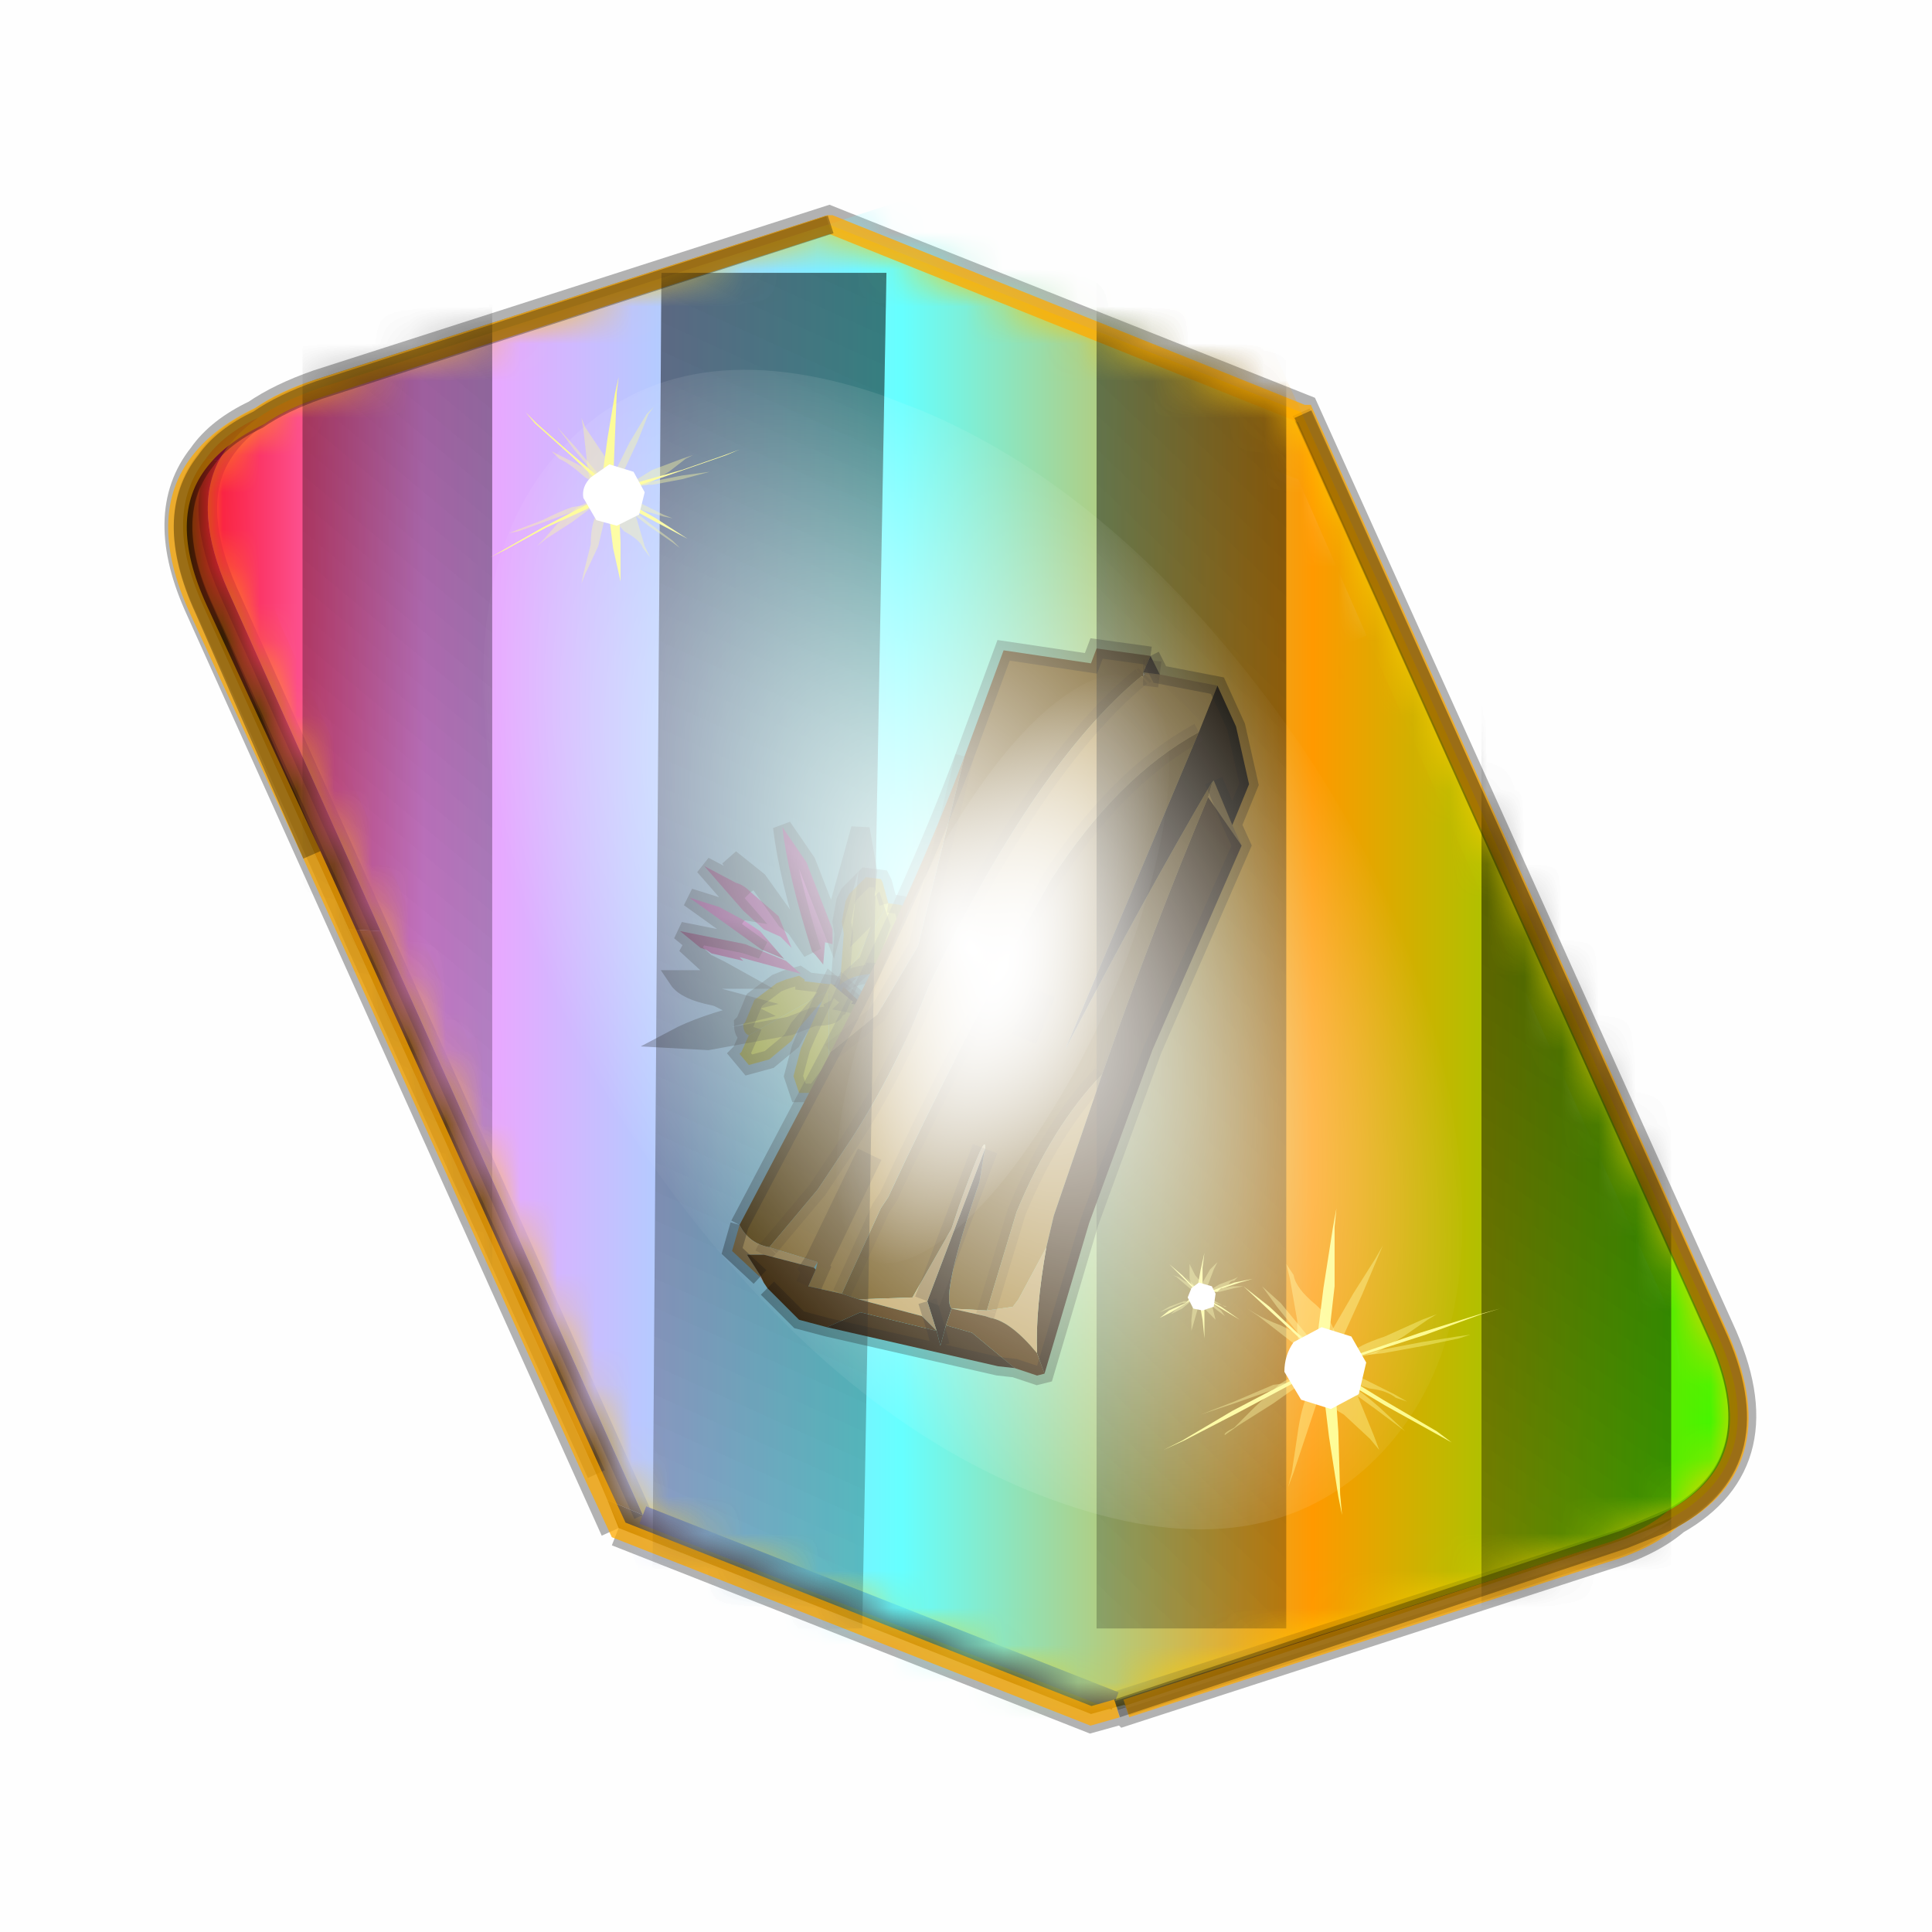 <?xml version='1.0' encoding='UTF-8'?>
<svg xmlns:xlink="http://www.w3.org/1999/xlink" xmlns="http://www.w3.org/2000/svg" version="1.1" width="60px" height="60px" viewBox="0.0 0.0 60.0 60.0"><defs><g id="c1"><path fill="#000000" fill-opacity="0.004" d="M0.0 0.0 L60.0 0.0 60.0 60.0 0.0 60.0 0.0 0.0"/></g><g id="c2"><path fill="#7fdbfe" stroke="none" d="M10.75 4.9 Q10.75 4.6 10.9 4.35 11.25 3.45 11.95 2.75 13.3 1.5 14.35 2.1 15.4 2.7 14.95 4.45 14.7 5.4 14.1 6.15 L13.75 6.5 Q13.1 7.15 12.35 7.35 L11.4 7.2 Q10.95 6.9 10.75 6.4 10.5 5.75 10.75 4.9 M7.5 5.9 Q7.0 5.85 6.6 5.5 6.05 5.0 5.8 4.15 L5.7 3.6 Q5.55 2.65 5.8 1.7 6.25 0.0 7.5 0.0 L7.6 0.0 Q8.85 0.0 9.3 1.7 9.55 2.65 9.4 3.6 L9.3 4.15 8.5 5.5 7.6 5.9 7.5 5.9 M4.35 4.9 Q4.6 5.75 4.35 6.4 L3.7 7.2 2.75 7.35 Q2.0 7.15 1.35 6.5 L1.0 6.15 Q0.4 5.4 0.15 4.45 -0.3 2.7 0.75 2.1 1.8 1.5 3.15 2.75 3.85 3.45 4.2 4.35 L4.35 4.9 M5.5 13.7 Q4.45 13.9 3.65 12.95 2.75 12.0 3.2 10.25 3.7 8.5 5.25 7.6 6.4 6.9 7.55 7.0 8.75 6.9 9.9 7.6 11.45 8.5 11.95 10.25 12.35 12.0 11.5 12.95 10.7 13.9 9.65 13.7 8.55 13.5 7.55 12.6 6.55 13.5 5.5 13.7"/></g><g id="c3"><g><use transform="matrix(1.0,0.0,0.0,1.0,0.0,0.0)" xlink:href="#c2"/></g></g><g id="c4"><path fill="none" stroke="#000000" stroke-width="1.0" stroke-opacity="0.298" d="M11.85 37.0 L0.7 12.25 Q-0.45 9.75 0.75 8.25 1.2 7.6 2.15 7.15 2.8 6.7 3.8 6.35 L17.5 1.95 30.2 7.0 41.35 31.7 Q42.95 35.15 40.2 36.7 39.5 37.3 38.3 37.65 L25.5 41.8 25.45 41.75 24.55 42.0 11.85 37.0"/><path fill="#ffcc00" stroke="none" d="M35.55 22.3 L31.5 13.2 29.75 9.2 16.95 4.25 5.5 7.85 Q1.65 9.1 3.35 12.8 L8.25 23.65 13.1 34.35 25.8 39.4 37.2 35.7 Q41.1 34.5 39.35 30.75 L35.55 22.3 M5.45 20.95 L1.35 11.8 Q0.4 9.65 1.1 8.3 1.45 7.65 2.15 7.15 2.8 6.7 3.8 6.35 L17.5 1.95 30.2 7.0 41.35 31.7 Q42.95 35.15 40.2 36.7 L38.9 37.25 25.2 41.65 12.5 36.65 5.45 20.95"/><path fill="#996600" stroke="none" d="M31.5 13.2 L35.55 22.3 39.35 30.75 Q41.1 34.5 37.2 35.7 L25.8 39.4 13.1 34.35 8.25 23.65 3.35 12.8 Q1.65 9.1 5.5 7.85 L16.95 4.25 29.75 9.2 31.5 13.2 M18.5 7.45 L9.1 10.55 9.55 11.6 Q9.8 12.8 9.15 13.6 8.4 14.45 7.1 14.4 L6.8 14.4 6.95 14.6 15.2 32.75 23.85 36.2 34.0 32.9 33.7 32.1 Q33.45 30.9 34.1 30.1 34.75 29.3 35.95 29.35 L35.8 29.0 27.75 10.95 18.5 7.45"/><path fill="#fcf2cf" stroke="none" d="M27.75 10.95 L35.8 29.0 35.95 29.35 Q34.75 29.3 34.1 30.1 33.45 30.9 33.7 32.1 L34.0 32.9 23.85 36.2 15.2 32.75 6.95 14.6 6.8 14.4 7.1 14.4 Q8.4 14.45 9.15 13.6 9.8 12.8 9.55 11.6 L9.1 10.55 18.5 7.45 27.75 10.95"/><path fill="#630a4c" stroke="none" d="M1.1 8.3 L0.75 8.25 Q1.2 7.6 2.15 7.15 1.45 7.65 1.1 8.3"/><path fill="#5b3c00" stroke="none" d="M1.1 8.3 Q0.4 9.65 1.35 11.8 L5.45 20.95 4.6 20.9 0.7 12.25 Q-0.45 9.75 0.75 8.25 L1.1 8.3 M12.5 36.65 L25.2 41.65 38.9 37.25 40.2 36.7 Q39.5 37.3 38.3 37.65 L25.5 41.8 25.45 41.75 24.55 42.0 11.85 37.0 11.55 36.25 12.5 36.65"/><path fill="#724b00" stroke="none" d="M4.6 20.9 L5.45 20.95 12.5 36.65 11.55 36.25 11.25 35.55 4.6 20.9"/><path fill="none" stroke="#ffaa00" stroke-width="1.0" stroke-opacity="0.749" d="M31.5 13.2 L35.55 22.3 M13.1 34.35 L8.25 23.65"/><path fill="none" stroke="#fcf2cf" stroke-width="1.0" stroke-opacity="0.749" d="M35.55 22.3 L39.35 30.75 Q41.1 34.5 37.2 35.7 L25.8 39.4 13.1 34.35 M8.25 23.65 L3.35 12.8 Q1.65 9.1 5.5 7.85 L16.95 4.25 29.75 9.2 31.5 13.2"/><path fill="none" stroke="#f0b92b" stroke-width="0.5" d="M27.75 10.95 L35.8 29.0 35.95 29.35 Q34.75 29.3 34.1 30.1 33.45 30.9 33.7 32.1 L34.0 32.9 23.85 36.2 15.2 32.75 6.95 14.6 6.8 14.4 7.1 14.4 Q8.4 14.45 9.15 13.6 9.8 12.8 9.55 11.6 L9.1 10.55 18.5 7.45"/><path fill="none" stroke="#000000" stroke-width="0.5" stroke-opacity="0.302" d="M5.45 20.95 L1.35 11.8 Q0.4 9.65 1.1 8.3 M0.75 8.25 Q-0.45 9.75 0.7 12.25 L4.6 20.9 M5.45 20.95 L12.5 36.65 M25.2 41.65 L38.9 37.25 40.2 36.7 Q42.95 35.15 41.35 31.7 L30.2 7.0 M17.5 1.95 L3.8 6.35 Q2.8 6.7 2.15 7.15 1.45 7.65 1.1 8.3 M0.75 8.25 Q1.2 7.6 2.15 7.15 M11.25 35.55 L4.6 20.9 M25.5 41.8 L38.3 37.65 Q39.5 37.3 40.2 36.7"/><path fill="none" stroke="#ffcc00" stroke-width="0.5" stroke-opacity="0.749" d="M18.5 7.45 L27.75 10.95"/><path fill="none" stroke="#432f2f" stroke-width="0.5" d="M12.5 36.65 L25.2 41.65"/></g><radialGradient gradientUnits="userSpaceOnUse" r="819.2" cx="0" cy="0" spreadMethod="pad" gradientTransform="matrix(0.091,0.0,0.0,0.091,0.6,3.4)" id="gradient1"><stop offset="0.0" stop-color="#ffffff"/><stop offset="1.0" stop-color="#ffffff" stop-opacity="0.0"/></radialGradient><g id="c5"><path stroke="none" fill="url(#gradient1)" d="M36.65 -54.65 Q60.05 -42.0 69.75 -17.95 80.55 8.9 68.0 34.1 55.45 59.35 26.8 68.2 -1.8 77.05 -29.7 64.3 -57.6 51.6 -68.45 24.75 -79.3 -2.05 -66.75 -27.25 L-66.7 -27.3 Q-54.1 -52.5 -25.5 -61.4 3.1 -70.2 31.0 -57.5 L36.65 -54.65"/></g><g id="c6"><g><use transform="matrix(1.0,0.0,0.0,1.0,0.0,0.0)" xlink:href="#c5"/></g></g><radialGradient gradientUnits="userSpaceOnUse" r="819.2" cx="0" cy="0" spreadMethod="pad" gradientTransform="matrix(0.209,0.0,0.0,0.177,67.15,107.2)" id="gradient2"><stop offset="0.357" stop-color="#ffffff"/><stop offset="0.671" stop-opacity="0.0"/></radialGradient><g id="c7"><path fill="none" stroke-linejoin="round" stroke-linecap="round" stroke="url(#gradient2)" stroke-width="0.5" d="M136.55 165.8 L68.6 106.0 68.4 106.0 118.25 201.5 M68.3 105.8 L68.35 105.8 68.3 105.8 68.3 105.85 68.4 106.0 68.3 106.0 86.55 211.5 M68.3 105.8 L68.3 105.85 68.3 106.0 68.15 105.95 18.25 151.55 M68.3 105.85 L68.25 105.85 68.3 106.0 50.0 193.2 M68.25 105.85 L68.15 105.95 0.05 97.7 M68.3 105.85 L68.25 105.8 68.25 105.85 M68.25 105.8 L68.2 105.7 0.0 45.7 M68.3 105.8 L68.25 105.75 68.25 105.8 M68.25 105.75 L68.2 105.7 18.25 10.05 M68.6 106.0 L68.35 105.8 118.25 60.15 M86.6 18.35 L68.3 105.8 M136.6 114.25 L68.6 106.0 M68.25 105.75 L49.95 0.05"/></g><g id="c8"><g><use transform="matrix(1.0,0.0,0.0,1.0,0.0,0.0)" xlink:href="#c7"/></g></g><g id="c9"><g><use transform="matrix(0.239,-0.087,0.1,0.234,34.25,31.15)" xlink:href="#c3"/></g><g><use transform="matrix(0.239,-0.087,0.1,0.234,4.25,10.3)" xlink:href="#c3"/></g><g><use transform="matrix(1.0,0.0,0.0,1.0,0.0,0.0)" xlink:href="#c4"/></g><g><use transform="matrix(0.239,-0.087,0.1,0.234,34.25,31.15)" xlink:href="#c3"/></g><g><use transform="matrix(0.239,-0.087,0.1,0.234,4.25,10.3)" xlink:href="#c3"/></g><g><use transform="matrix(0.141,-0.038,0.111,0.226,20.25,20.65)" filter="url(#filter9)" xlink:href="#c6"/></g><g><use transform="matrix(-0.155,0.051,0.084,0.147,22.6,3.15)" filter="url(#filter10)" xlink:href="#c8"/></g></g><filter id="filter9"><feColorMatrix in="SourceGraphic" type="matrix" values="0.0 0.0 0.0 0.0 0.797 0.0 0.0 0.0 0.0 0.598 0.0 0.0 0.0 0.0 0.199 0.0 0.0 0.0 1.0 0.0" result="cxform"/><feComposite operator="in" in2="SourceGraphic" result="color-xform"/></filter><filter id="filter10"><feColorMatrix in="SourceGraphic" type="matrix" values="0.0 0.0 0.0 0.0 0.996 0.0 0.0 0.0 0.0 0.996 0.0 0.0 0.0 0.0 0.996 0.0 0.0 0.0 1.0 0.0" result="cxform"/><feComposite operator="in" in2="SourceGraphic" result="color-xform"/></filter><g id="c10"><path fill="#ffffff" stroke="none" d="M46.35 90.05 L45.05 90.6 31.05 95.1 18.7 90.15 7.5 65.15 Q6.55 63.0 7.25 61.65 7.6 61.0 8.3 60.5 8.95 60.05 9.95 59.7 L23.65 55.3 36.35 60.35 47.5 85.05 Q49.1 88.5 46.35 90.05"/></g><linearGradient gradientUnits="userSpaceOnUse" x1="-819.2" x2="819.2" spreadMethod="pad" gradientTransform="matrix(0.026,0.0,0.0,0.027,20.9,21.95)" id="gradient3"><stop offset="0.0" stop-color="#f90013"/><stop offset="0.161" stop-color="#ff99ff"/><stop offset="0.463" stop-color="#66ffff"/><stop offset="0.722" stop-color="#ff9900"/><stop offset="1.0" stop-color="#33ff00"/></linearGradient><g id="c11"><path stroke="none" fill="url(#gradient3)" d="M0.6 8.2 Q1.05 7.55 2.0 7.1 2.65 6.65 3.65 6.3 L22.15 0.35 Q26.4 -1.05 28.3 3.05 L41.2 31.65 Q42.8 35.1 40.05 36.65 39.35 37.25 38.15 37.6 L19.65 43.6 Q17.0 44.4 15.35 43.25 14.2 42.5 13.5 40.85 L0.55 12.2 Q-0.6 9.7 0.6 8.2"/></g><g id="c12"><g><use transform="matrix(1.0,0.0,0.0,1.0,0.0,0.0)" xlink:href="#c11"/></g></g><linearGradient gradientUnits="userSpaceOnUse" x1="-819.2" x2="819.2" spreadMethod="pad" gradientTransform="matrix(0.001,-4.57763671875e-05,0,-0.001,25.4,76.7)" id="gradient4"><stop offset="0.0" stop-color="#545413"/><stop offset="1.0" stop-color="#929123"/></linearGradient><linearGradient gradientUnits="userSpaceOnUse" x1="-819.2" x2="819.2" spreadMethod="pad" gradientTransform="matrix(-0.001,-0.001,-7.62939453125e-05,0,21.9,74.5)" id="gradient5"><stop offset="0.0" stop-color="#542350"/><stop offset="0.224" stop-color="#7e3478"/><stop offset="0.847" stop-color="#fe70fe"/></linearGradient><linearGradient gradientUnits="userSpaceOnUse" x1="-819.2" x2="819.2" spreadMethod="pad" gradientTransform="matrix(-0.001,-0.001,0,-0,22.25,75.6)" id="gradient6"><stop offset="0.0" stop-color="#542350"/><stop offset="0.224" stop-color="#7e3478"/><stop offset="0.847" stop-color="#fe70fe"/></linearGradient><linearGradient gradientUnits="userSpaceOnUse" x1="-819.2" x2="819.2" spreadMethod="pad" gradientTransform="matrix(-0.001,-0.001,0,-0,21.9,75.45)" id="gradient7"><stop offset="0.0" stop-color="#542350"/><stop offset="0.224" stop-color="#7e3478"/><stop offset="0.847" stop-color="#fe70fe"/></linearGradient><linearGradient gradientUnits="userSpaceOnUse" x1="-819.2" x2="819.2" spreadMethod="pad" gradientTransform="matrix(-0.002,-0,4.57763671875e-05,-0,22.15,75.95)" id="gradient8"><stop offset="0.0" stop-color="#542350"/><stop offset="0.224" stop-color="#7e3478"/><stop offset="0.847" stop-color="#fe70fe"/></linearGradient><linearGradient gradientUnits="userSpaceOnUse" x1="-819.2" x2="819.2" spreadMethod="pad" gradientTransform="matrix(-0.001,-0.001,-0,0,22.4,74.65)" id="gradient9"><stop offset="0.0" stop-color="#542350"/><stop offset="0.224" stop-color="#7e3478"/><stop offset="0.847" stop-color="#fe70fe"/></linearGradient><linearGradient gradientUnits="userSpaceOnUse" x1="-819.2" x2="819.2" spreadMethod="pad" gradientTransform="matrix(-0.001,-0.001,-0,0,23.05,75.2)" id="gradient10"><stop offset="0.0" stop-color="#542350"/><stop offset="0.224" stop-color="#7e3478"/><stop offset="0.847" stop-color="#fe70fe"/></linearGradient><linearGradient gradientUnits="userSpaceOnUse" x1="-819.2" x2="819.2" spreadMethod="pad" gradientTransform="matrix(-0.001,-0,9.1552734375e-05,-0,22.15,75.05)" id="gradient11"><stop offset="0.0" stop-color="#542350"/><stop offset="0.224" stop-color="#7e3478"/><stop offset="0.847" stop-color="#fe70fe"/></linearGradient><linearGradient gradientUnits="userSpaceOnUse" x1="-819.2" x2="819.2" spreadMethod="pad" gradientTransform="matrix(-0.001,-0,9.1552734375e-05,-0,22.85,75.55)" id="gradient12"><stop offset="0.0" stop-color="#542350"/><stop offset="0.224" stop-color="#7e3478"/><stop offset="0.847" stop-color="#fe70fe"/></linearGradient><linearGradient gradientUnits="userSpaceOnUse" x1="-819.2" x2="819.2" spreadMethod="pad" gradientTransform="matrix(0.001,-0.001,0.002,0.002,23.3,73.8)" id="gradient13"><stop offset="0.0" stop-color="#542350"/><stop offset="0.224" stop-color="#7e3478"/><stop offset="0.847" stop-color="#fe70fe"/></linearGradient><linearGradient gradientUnits="userSpaceOnUse" x1="-819.2" x2="819.2" spreadMethod="pad" gradientTransform="matrix(-0.001,-0.001,-0,0,23.25,75.0)" id="gradient14"><stop offset="0.0" stop-color="#542350"/><stop offset="0.224" stop-color="#7e3478"/><stop offset="0.847" stop-color="#fe70fe"/></linearGradient><linearGradient gradientUnits="userSpaceOnUse" x1="-819.2" x2="819.2" spreadMethod="pad" gradientTransform="matrix(-0.001,-0,0,-0,23.15,76.0)" id="gradient15"><stop offset="0.0" stop-color="#542350"/><stop offset="0.224" stop-color="#7e3478"/><stop offset="0.847" stop-color="#fe70fe"/></linearGradient><linearGradient gradientUnits="userSpaceOnUse" x1="-819.2" x2="819.2" spreadMethod="pad" gradientTransform="matrix(-0,-0.001,-0,0,23.9,75.4)" id="gradient16"><stop offset="0.0" stop-color="#542350"/><stop offset="0.224" stop-color="#7e3478"/><stop offset="0.847" stop-color="#fe70fe"/></linearGradient><linearGradient gradientUnits="userSpaceOnUse" x1="-819.2" x2="819.2" spreadMethod="pad" gradientTransform="matrix(-0.001,-6.103515625e-05,0,-0,22.75,76.3)" id="gradient17"><stop offset="0.0" stop-color="#542350"/><stop offset="0.224" stop-color="#7e3478"/><stop offset="0.847" stop-color="#fe70fe"/></linearGradient><linearGradient gradientUnits="userSpaceOnUse" x1="-819.2" x2="819.2" spreadMethod="pad" gradientTransform="matrix(-0.001,0,-7.62939453125e-05,-0,21.8,76.65)" id="gradient18"><stop offset="0.0" stop-color="#542350"/><stop offset="0.224" stop-color="#7e3478"/><stop offset="0.847" stop-color="#fe70fe"/></linearGradient><linearGradient gradientUnits="userSpaceOnUse" x1="-819.2" x2="819.2" spreadMethod="pad" gradientTransform="matrix(-0.001,-0.001,-0,0,22.45,74.05)" id="gradient19"><stop offset="0.0" stop-color="#542350"/><stop offset="0.224" stop-color="#7e3478"/><stop offset="0.847" stop-color="#fe70fe"/></linearGradient><linearGradient gradientUnits="userSpaceOnUse" x1="-819.2" x2="819.2" spreadMethod="pad" gradientTransform="matrix(0,-0.001,-0,-3.0517578125e-05,24.65,74.65)" id="gradient20"><stop offset="0.0" stop-color="#542350"/><stop offset="0.224" stop-color="#7e3478"/><stop offset="0.847" stop-color="#fe70fe"/></linearGradient><linearGradient gradientUnits="userSpaceOnUse" x1="-819.2" x2="819.2" spreadMethod="pad" gradientTransform="matrix(0,-0.002,-0,-6.103515625e-05,24.25,74.2)" id="gradient21"><stop offset="0.0" stop-color="#542350"/><stop offset="0.224" stop-color="#7e3478"/><stop offset="0.847" stop-color="#fe70fe"/></linearGradient><linearGradient gradientUnits="userSpaceOnUse" x1="-819.2" x2="819.2" spreadMethod="pad" gradientTransform="matrix(0.005,-0.001,0,0.002,47.45,63.3)" id="gradient22"><stop offset="0.0" stop-color="#6e5213"/><stop offset="1.0" stop-color="#836216"/></linearGradient><linearGradient gradientUnits="userSpaceOnUse" x1="-819.2" x2="819.2" spreadMethod="pad" gradientTransform="matrix(0.002,0,-0,0.001,45.2,62.55)" id="gradient23"><stop offset="0.0" stop-color="#a78537"/><stop offset="1.0" stop-color="#95701a"/></linearGradient><linearGradient gradientUnits="userSpaceOnUse" x1="-819.2" x2="819.2" spreadMethod="pad" gradientTransform="matrix(0.002,-0,0,0.001,52.7,62.7)" id="gradient24"><stop offset="0.0" stop-color="#c0a361"/><stop offset="1.0" stop-color="#b99f4a"/></linearGradient><linearGradient gradientUnits="userSpaceOnUse" x1="-819.2" x2="819.2" spreadMethod="pad" gradientTransform="matrix(0.003,-0,0,0.003,53.35,66.05)" id="gradient25"><stop offset="0.0" stop-color="#4a2d02"/><stop offset="1.0" stop-color="#523402"/></linearGradient><g id="c13"><path fill="#b7c727" stroke="none" d="M23.95 75.8 L24.0 75.75 23.15 75.65 23.15 75.6 23.0 75.5 22.65 75.6 22.4 75.7 21.8 76.15 21.55 76.75 21.5 76.8 Q21.5 77.05 21.65 77.1 L23.95 75.8"/><path fill="#bfcf27" stroke="none" d="M21.65 77.1 L21.45 77.55 21.4 77.6 21.65 77.9 22.2 77.75 22.8 77.25 23.0 76.9 23.95 75.8 21.65 77.1"/><path fill="none" stroke="#000000" stroke-width="0.5" stroke-opacity="0.302" d="M23.95 75.8 L24.0 75.75 23.15 75.65 23.15 75.6 23.0 75.5 22.65 75.6 22.4 75.7 21.8 76.15 21.55 76.75 21.5 76.8 Q21.5 77.05 21.65 77.1 L21.45 77.55 21.4 77.6 21.65 77.9 22.2 77.75 22.8 77.25 23.0 76.9 23.95 75.8"/><path fill="#b7c727" stroke="none" d="M25.4 73.55 L25.25 73.0 25.2 72.9 24.8 72.85 24.35 73.3 24.25 73.5 24.15 74.05 24.2 74.35 24.2 74.4 24.1 75.75 24.15 75.7 25.4 73.55"/><path fill="#bfcf27" stroke="none" d="M25.4 73.55 L24.15 75.7 Q24.5 75.45 25.05 75.45 L25.05 75.4 25.3 75.4 25.75 74.95 25.95 74.25 25.8 73.65 25.75 73.6 25.4 73.55"/><path fill="none" stroke="#000000" stroke-width="0.5" stroke-opacity="0.302" d="M24.15 75.7 L24.1 75.75 24.2 74.4 24.2 74.35 24.15 74.05 24.25 73.5 24.35 73.3 24.8 72.85 25.2 72.9 25.25 73.0 25.4 73.55 M24.15 75.7 Q24.5 75.45 25.05 75.45 L25.05 75.4 25.3 75.4 25.75 74.95 25.95 74.25 25.8 73.65 25.75 73.6 25.4 73.55"/><path stroke="none" fill="url(#gradient4)" d="M28.0 77.15 L27.95 76.75 26.25 76.9 25.35 76.65 24.95 76.5 24.2 75.8 24.0 76.2 24.8 76.8 25.2 77.0 25.45 77.15 25.6 77.2 25.65 77.2 28.0 77.15 M25.45 77.15 L25.65 77.2 25.45 77.15"/><path fill="#73721b" stroke="none" d="M25.6 77.2 L27.65 77.7 27.95 77.25 28.0 77.15 25.65 77.2 25.6 77.2"/><path fill="none" stroke="#000000" stroke-width="0.5" stroke-opacity="0.302" d="M28.0 77.15 L27.95 76.75 26.25 76.9 25.35 76.65 24.95 76.5 24.2 75.8 24.0 76.2 24.8 76.8 25.2 77.0 25.45 77.15 25.6 77.2 27.65 77.7 27.95 77.25 28.0 77.15 M25.65 77.2 L25.45 77.15"/><path fill="#b7c727" stroke="none" d="M23.8 78.2 L24.2 78.15 24.25 78.1 24.6 77.6 24.8 76.8 24.75 76.6 24.65 76.3 24.4 76.25 24.45 76.2 23.85 75.7 23.8 75.8 23.8 78.15 23.8 78.2"/><path fill="#bfcf27" stroke="none" d="M23.8 78.2 L23.8 78.15 23.8 75.8 23.2 77.1 23.05 77.45 22.85 78.2 23.0 78.65 23.4 78.65 23.45 78.65 23.75 78.25 23.8 78.2"/><path fill="none" stroke="#000000" stroke-width="0.5" stroke-opacity="0.302" d="M23.8 75.8 L23.85 75.7 24.45 76.2 24.4 76.25 24.65 76.3 24.75 76.6 24.8 76.8 24.6 77.6 24.25 78.1 24.2 78.15 23.8 78.2 23.8 78.15 M23.8 75.8 L23.2 77.1 23.05 77.45 22.85 78.2 23.0 78.65 23.4 78.65 23.45 78.65 23.75 78.25 23.8 78.2"/><path fill="#bd51ba" stroke="none" d="M21.7 73.25 Q21.5 73.05 21.3 73.0 L20.45 72.55 21.5 73.75 22.05 74.25 22.5 74.45 22.8 74.75 22.45 73.9 21.7 73.25"/><path stroke="none" fill="url(#gradient5)" d="M21.5 74.0 L20.85 73.65 20.05 73.4 22.0 74.8 22.6 75.05 21.95 74.3 21.5 74.0"/><path stroke="none" fill="url(#gradient6)" d="M20.55 75.2 L20.6 75.2 20.9 75.35 21.35 75.6 22.7 76.15 23.8 76.15 23.95 76.4 24.05 76.35 24.05 76.25 23.75 75.9 23.5 75.85 23.4 75.75 21.5 75.1 20.65 74.9 20.05 74.8 20.55 75.2"/><path fill="#a6479f" stroke="none" d="M21.55 74.65 L19.8 74.3 20.35 74.75 20.5 74.8 20.65 74.9 21.5 75.1 21.4 75.0 23.05 75.45 22.65 75.1 21.55 74.65"/><path stroke="none" fill="url(#gradient7)" d="M20.35 74.75 L19.95 74.65 20.55 75.2 20.05 74.8 20.65 74.9 20.5 74.8 20.35 74.75"/><path stroke="none" fill="url(#gradient8)" d="M21.35 75.6 L19.75 75.6 Q19.95 75.9 20.7 76.05 L21.45 76.25 22.7 76.15 21.35 75.6 M23.5 75.85 L23.75 75.9 24.05 76.25 24.1 76.2 24.0 76.1 23.6 75.85 23.5 75.85"/><path stroke="none" fill="url(#gradient9)" d="M21.5 73.75 L21.2 73.7 21.5 74.0 21.95 74.3 21.9 74.2 22.05 74.25 21.5 73.75"/><path stroke="none" fill="url(#gradient10)" d="M22.8 74.75 L22.5 74.45 22.05 74.25 21.9 74.2 21.95 74.3 22.6 75.05 22.65 75.1 23.05 75.45 23.7 75.7 23.65 75.45 22.8 74.75"/><path stroke="none" fill="url(#gradient11)" d="M22.0 74.8 L21.55 74.65 22.65 75.1 22.6 75.05 22.0 74.8"/><path stroke="none" fill="url(#gradient12)" d="M21.5 75.1 L23.4 75.75 23.95 75.9 23.85 75.8 23.7 75.7 23.05 75.45 21.4 75.0 21.5 75.1 M23.95 75.95 L24.0 76.1 23.95 75.95"/><path stroke="none" fill="url(#gradient13)" d="M23.9 74.25 L23.2 72.45 22.55 71.5 Q22.7 72.8 23.35 74.85 L23.45 74.95 23.65 75.2 23.7 74.6 23.9 74.65 23.9 74.25"/><path stroke="none" fill="url(#gradient14)" d="M23.35 74.85 L22.9 74.2 22.65 74.0 22.4 73.75 22.45 73.9 22.8 74.75 23.65 75.45 23.65 75.2 23.45 74.95 23.35 74.85"/><path stroke="none" fill="url(#gradient15)" d="M23.4 75.75 L23.5 75.85 23.6 75.85 24.0 76.1 23.95 75.95 23.95 75.9 23.4 75.75"/><path stroke="none" fill="url(#gradient16)" d="M23.7 75.7 L23.85 75.8 23.95 75.9 23.95 75.95 24.0 76.1 24.1 76.2 24.25 75.6 24.15 75.4 24.1 75.3 24.15 75.15 24.0 74.75 23.9 74.65 23.7 74.6 23.65 75.2 23.65 75.45 23.7 75.7"/><path stroke="none" fill="url(#gradient17)" d="M21.45 76.25 L21.25 76.3 21.65 76.5 21.75 76.5 23.3 76.6 23.4 76.6 Q24.0 76.6 23.95 76.4 L23.8 76.15 22.7 76.15 21.45 76.25"/><path stroke="none" fill="url(#gradient18)" d="M21.65 76.5 Q20.4 76.8 19.65 77.2 L20.55 77.25 22.75 76.85 23.4 76.6 23.3 76.6 21.75 76.5 21.65 76.5"/><path stroke="none" fill="url(#gradient19)" d="M22.65 74.0 L21.9 72.95 21.15 72.35 21.7 73.25 22.45 73.9 22.4 73.75 22.65 74.0"/><path stroke="none" fill="url(#gradient20)" d="M24.4 75.55 L24.85 75.15 25.2 74.15 25.05 73.7 24.7 74.05 24.15 75.15 24.1 75.3 24.15 75.4 24.4 75.55"/><path stroke="none" fill="url(#gradient21)" d="M24.05 76.35 L24.4 75.55 24.15 75.4 24.25 75.6 24.1 76.2 24.05 76.25 24.05 76.35 M24.7 74.05 L24.85 72.7 24.65 71.55 23.9 74.25 23.9 74.65 24.0 74.75 24.15 75.15 24.7 74.05"/><path fill="none" stroke="#000000" stroke-width="0.5" stroke-opacity="0.302" d="M21.7 73.25 Q21.5 73.05 21.3 73.0 L20.45 72.55 21.5 73.75 21.2 73.7 21.5 74.0 20.85 73.65 20.05 73.4 22.0 74.8 21.55 74.65 19.8 74.3 20.35 74.75 19.95 74.65 20.55 75.2 20.6 75.2 20.9 75.35 21.35 75.6 19.75 75.6 Q19.95 75.9 20.7 76.05 L21.45 76.25 21.25 76.3 21.65 76.5 Q20.4 76.8 19.65 77.2 L20.55 77.25 22.75 76.85 23.4 76.6 Q24.0 76.6 23.95 76.4 L24.05 76.35 24.4 75.55 24.85 75.15 25.2 74.15 25.05 73.7 24.7 74.05 24.85 72.7 24.65 71.55 23.9 74.25 23.2 72.45 22.55 71.5 Q22.7 72.8 23.35 74.85 L22.9 74.2 22.65 74.0 21.9 72.95 21.15 72.35 21.7 73.25"/><path stroke="none" fill="url(#gradient22)" d="M27.45 69.6 L28.5 66.75 30.85 67.1 31.0 66.7 32.45 66.9 32.25 67.35 32.25 67.45 32.2 67.45 Q29.4 69.75 26.5 75.75 25.6 78.05 24.4 79.9 L23.5 81.25 22.2 82.8 Q21.65 82.7 21.4 82.2 L23.85 77.55 25.1 76.55 26.2 74.7 27.45 69.6 M34.1 70.35 L34.0 70.7 Q32.55 74.15 31.15 78.15 29.8 79.55 28.85 81.85 L28.05 84.5 27.1 84.45 Q26.8 84.1 27.85 81.05 L28.0 80.15 Q28.05 79.6 27.3 81.7 L27.1 82.3 26.05 84.15 24.6 84.2 24.15 84.05 25.2 81.75 25.4 81.45 Q27.3 77.35 29.75 72.95 31.55 70.15 33.75 68.95 L30.15 77.5 Q32.25 73.45 34.1 70.3 L34.1 70.35 M29.55 75.95 L29.05 77.2 29.55 75.95"/><path fill="#c1b98f" stroke="none" d="M32.25 67.45 L32.25 67.35 32.3 67.4 32.25 67.45"/><path stroke="none" fill="url(#gradient23)" d="M27.45 69.6 L26.2 74.7 25.1 76.55 23.85 77.55 Q26.05 73.35 27.45 69.6 M22.2 82.8 L23.5 81.25 24.4 79.9 Q25.6 78.05 26.5 75.75 29.4 69.75 32.2 67.45 L32.25 67.45 32.3 67.4 32.3 67.35 32.7 67.4 34.25 67.7 33.75 68.95 Q31.55 70.15 29.75 72.95 27.3 77.35 25.4 81.45 L25.2 81.75 24.15 84.05 23.25 83.85 23.45 83.4 23.5 83.2 22.2 82.8 M34.65 71.45 L34.9 72.0 34.0 70.7 34.1 70.35 34.15 70.25 34.65 71.45 M28.05 84.5 L28.85 81.85 Q29.8 79.55 31.15 78.15 L29.85 81.95 29.65 82.8 28.9 84.2 28.75 84.4 28.05 84.5 M24.9 80.3 L23.5 83.2 24.9 80.3"/><path fill="#1e1200" stroke="none" d="M32.25 67.35 L32.45 66.9 32.7 67.4 32.3 67.35 32.25 67.35 M34.25 67.7 L34.75 68.8 35.1 70.35 34.65 71.45 34.15 70.25 34.1 70.3 Q32.25 73.45 30.15 77.5 L33.75 68.95 34.25 67.7 M28.0 80.15 L27.85 81.05 Q26.8 84.1 27.1 84.45 L26.95 84.9 26.8 85.45 26.7 85.05 26.45 84.25 28.0 80.15"/><path fill="#6c6c38" stroke="none" d="M32.3 67.35 L32.3 67.4 32.25 67.35 32.3 67.35 M34.1 70.35 L34.1 70.3 34.15 70.25 34.1 70.35"/><path fill="#331e00" stroke="none" d="M34.9 72.0 L32.5 77.5 30.8 82.15 29.6 86.2 29.4 85.65 Q29.35 84.5 29.65 82.8 L29.85 81.95 31.15 78.15 Q32.55 74.15 34.0 70.7 L34.9 72.0"/><path stroke="none" fill="url(#gradient24)" d="M21.4 82.2 Q21.65 82.7 22.2 82.8 L22.1 82.9 22.05 83.0 22.1 82.9 22.2 82.8 23.5 83.2 23.4 83.35 22.05 83.0 21.6 83.0 21.95 83.55 21.95 83.6 21.2 82.9 21.4 82.2 M24.6 84.2 L26.05 84.15 27.1 82.3 27.3 81.7 Q28.05 79.6 28.0 80.15 L26.45 84.25 26.7 85.05 26.3 84.65 24.6 84.2 M27.1 84.45 L28.05 84.5 28.0 84.65 28.05 84.5 28.75 84.4 28.9 84.2 29.65 82.8 Q29.35 84.5 29.4 85.65 28.7 84.8 28.15 84.7 L28.0 84.65 27.1 84.45"/><path stroke="none" fill="url(#gradient25)" d="M29.6 86.2 L29.4 86.25 28.8 86.05 27.65 85.1 26.95 84.9 27.1 84.45 28.0 84.65 28.15 84.7 Q28.7 84.8 29.4 85.65 L29.6 86.2 M23.75 84.95 L23.0 84.75 22.15 83.9 22.05 83.75 21.95 83.55 21.6 83.0 22.05 83.0 23.4 83.35 23.45 83.4 23.25 83.85 24.15 84.05 24.6 84.2 26.3 84.65 26.7 85.05 24.65 84.55 23.75 84.95"/><path fill="#d6a0a0" stroke="none" d="M22.05 83.75 L21.95 83.6 21.95 83.55 22.05 83.75"/><path fill="#2b1a00" stroke="none" d="M28.8 86.05 L28.35 86.0 23.75 84.95 24.65 84.55 26.7 85.05 26.8 85.45 26.95 84.9 27.65 85.1 28.8 86.05"/><path fill="none" stroke="#000000" stroke-width="0.5" stroke-opacity="0.302" d="M32.45 66.9 L31.0 66.7 30.85 67.1 28.5 66.75 27.45 69.6 Q26.05 73.35 23.85 77.55 L21.4 82.2 M32.45 66.9 L32.7 67.4 34.25 67.7 34.75 68.8 35.1 70.35 34.65 71.45 34.9 72.0 32.5 77.5 30.8 82.15 29.6 86.2 29.4 86.25 28.8 86.05 28.35 86.0 23.75 84.95 23.0 84.75 22.15 83.9 M21.95 83.6 L21.2 82.9 21.4 82.2 M34.15 70.25 L34.65 71.45 M26.7 85.05 L26.8 85.45 M26.7 85.05 L26.45 84.25"/><path fill="none" stroke="#382510" stroke-width="0.7" stroke-opacity="0.302" d="M32.3 67.35 L32.25 67.35 M32.7 67.4 L32.3 67.35 M29.05 77.2 L29.55 75.95 M23.45 83.4 L23.5 83.2 23.4 83.35 23.45 83.4 23.25 83.85 M23.5 83.2 L24.9 80.3 M26.45 84.25 L28.0 80.15"/><path fill="none" stroke="#382510" stroke-width="0.5" stroke-opacity="0.153" d="M27.45 69.6 L26.2 74.7 25.1 76.55 23.85 77.55 M22.2 82.8 L23.5 81.25 24.4 79.9 Q25.6 78.05 26.5 75.75 29.4 69.75 32.2 67.45 M32.3 67.4 L32.3 67.35 M32.3 67.4 L32.25 67.45 M33.75 68.95 Q31.55 70.15 29.75 72.95 27.3 77.35 25.4 81.45 L25.2 81.75 24.15 84.05 M28.05 84.5 L28.85 81.85 Q29.8 79.55 31.15 78.15 M22.05 83.0 L22.1 82.9 22.2 82.8 M28.0 84.65 L28.05 84.5"/></g><g id="c14"><g><use transform="matrix(1.0,0.0,0.0,1.0,0.0,0.0)" xlink:href="#c5"/></g></g><g id="c15"><path fill="#999999" stroke="none" d="M46.5 90.1 Q45.8 90.7 44.6 91.05 L31.8 95.2 31.75 95.15 31.55 95.2 45.2 90.65 46.2 90.25 46.5 90.1"/><path fill="none" stroke="#ffaa00" stroke-width="0.5" stroke-opacity="0.749" d="M31.55 95.2 L30.85 95.4 18.15 90.4 17.5 89.0 10.9 74.45 9.9 72.25 6.85 65.65 Q5.7 63.15 6.9 61.65 7.45 60.95 8.5 60.45 9.15 60.0 10.1 59.7 L23.8 55.3 23.85 55.3 36.55 60.4 36.6 60.4 47.7 85.1 Q49.3 88.6 46.5 90.1 45.8 90.7 44.6 91.05 L31.8 95.2"/><path fill="none" stroke="#000000" stroke-width="0.5" stroke-opacity="0.302" d="M31.55 95.2 L45.2 90.65 46.2 90.25 46.5 90.1 Q49.25 88.55 47.65 85.1 L36.55 60.4 M9.9 72.25 L7.0 65.65 Q5.85 63.15 7.05 61.65 7.5 61.0 8.45 60.55 9.1 60.1 10.1 59.75 L23.85 55.3"/></g><linearGradient gradientUnits="userSpaceOnUse" x1="-819.2" x2="819.2" spreadMethod="pad" gradientTransform="matrix(-0.007,0.031,-0.027,-0.018,34.25,44.6)" id="gradient26"><stop offset="0.0" stop-opacity="0.337"/><stop offset="1.0" stop-opacity="0.0"/></linearGradient><linearGradient gradientUnits="userSpaceOnUse" x1="-819.2" x2="819.2" spreadMethod="pad" gradientTransform="matrix(-0.013,0.036,-0.025,-0.024,24.2,32.05)" id="gradient27"><stop offset="0.0" stop-opacity="0.337"/><stop offset="1.0" stop-opacity="0.0"/></linearGradient><linearGradient gradientUnits="userSpaceOnUse" x1="-819.2" x2="819.2" spreadMethod="pad" gradientTransform="matrix(-0.01,0.031,-0.018,-0.015,4.1,17.85)" id="gradient28"><stop offset="0.0" stop-opacity="0.337"/><stop offset="1.0" stop-opacity="0.0"/></linearGradient><linearGradient gradientUnits="userSpaceOnUse" x1="-819.2" x2="819.2" spreadMethod="pad" gradientTransform="matrix(0.0,0.041,-0.033,-0.015,15.9,32.85)" id="gradient29"><stop offset="0.0" stop-opacity="0.337"/><stop offset="1.0" stop-opacity="0.0"/></linearGradient><g id="c16"><path stroke="none" fill="url(#gradient26)" d="M31.7 5.7 L36.8 5.55 36.8 42.05 31.7 42.05 31.7 5.7"/><path stroke="none" fill="url(#gradient27)" d="M21.35 42.05 L21.35 5.6 26.45 5.6 26.45 42.05 21.35 42.05"/><path stroke="none" fill="url(#gradient28)" d="M0.0 6.65 L5.1 6.45 5.1 42.05 0.0 42.05 0.0 6.65"/><path stroke="none" fill="url(#gradient29)" d="M9.4 42.05 L9.65 5.6 15.7 5.6 15.05 42.05 9.4 42.05"/></g><g id="c17"><g><use transform="matrix(1.0,0.0,0.0,1.0,0.0,0.0)" xlink:href="#c16"/></g></g><g id="c18"><path fill="#fefd8d" fill-opacity="0.973" d="M33.85 83.75 L33.85 83.8 33.85 83.95 33.85 84.0 33.85 84.1 33.9 84.1 33.9 84.15 34.35 84.4 34.85 84.75 34.35 84.45 34.1 84.3 34.05 84.25 33.95 84.2 33.9 84.2 33.9 84.7 33.9 85.25 33.85 84.75 33.75 84.2 33.7 84.1 33.5 84.25 33.0 84.55 32.7 84.7 32.95 84.5 33.4 84.3 33.45 84.25 33.5 84.2 33.7 84.1 33.65 84.05 33.7 84.05 33.7 84.0 33.3 83.6 32.95 83.25 33.3 83.55 33.55 83.8 33.7 83.95 33.8 83.4 33.9 82.95 33.85 83.35 33.85 83.75 M34.25 84.0 L34.15 84.0 33.9 84.05 34.15 83.95 34.7 83.75 35.2 83.65 34.85 83.75 34.95 83.85 34.85 83.75 34.7 83.8 34.4 83.9 34.35 83.9 34.25 84.0 M34.95 83.85 L35.65 84.4 36.45 85.15 36.5 85.2 36.75 85.45 36.9 85.55 36.9 85.5 37.1 83.9 37.35 82.3 37.45 81.75 37.4 82.25 37.4 83.85 37.2 85.6 37.35 86.0 37.4 86.1 38.7 86.9 40.15 87.75 40.55 88.05 40.1 87.8 38.75 87.05 37.75 86.45 37.4 86.25 37.35 86.2 37.4 86.3 37.5 87.75 37.55 89.45 37.6 90.0 37.5 89.5 37.25 87.9 37.05 86.25 37.0 86.3 36.9 85.9 36.7 85.75 36.9 85.85 36.9 85.65 35.7 84.55 34.95 83.85 M35.7 86.65 L36.1 86.45 36.2 86.4 36.85 86.1 36.3 86.45 34.8 87.25 33.35 88.0 32.8 88.25 33.3 88.0 34.65 87.2 35.7 86.65 M41.85 84.45 L41.35 84.6 39.85 85.15 38.15 85.7 37.5 85.9 Q37.45 85.85 38.1 85.65 L39.7 85.1 41.3 84.6 41.85 84.45"/><path fill="#fffd8f" fill-opacity="0.4" d="M33.85 83.75 L34.05 83.4 34.25 83.2 34.15 83.4 34.0 83.8 33.9 83.9 33.85 83.8 33.85 83.75 M34.1 84.3 L34.35 84.5 34.45 84.65 34.25 84.5 34.0 84.3 33.95 84.2 34.05 84.25 34.1 84.3 M33.4 84.3 L33.3 84.3 32.95 84.45 32.7 84.55 32.95 84.4 33.35 84.25 33.45 84.25 33.4 84.3 M33.55 83.8 L33.4 83.6 33.6 83.8 33.65 83.9 33.55 83.8 M34.25 84.0 L34.35 83.9 34.4 83.9 34.65 83.85 34.95 83.85 35.05 83.8 34.95 83.85 34.7 83.9 34.3 84.0 34.2 84.0 34.25 84.0 M36.45 85.15 L35.85 84.4 35.45 83.85 35.95 84.3 36.65 85.15 36.9 85.5 36.75 85.45 36.5 85.2 36.45 85.15 M37.75 86.45 Q38.15 86.7 38.6 87.1 L39.3 87.75 38.5 87.15 37.6 86.5 37.4 86.3 37.35 86.2 37.4 86.25 37.75 86.45 M33.6 84.3 L33.7 84.2 33.75 84.35 33.65 84.7 33.55 85.05 33.55 84.75 33.6 84.3 M37.65 85.15 L37.35 85.5 37.35 85.0 37.9 84.05 38.5 83.1 38.7 82.75 38.55 83.1 38.15 84.05 37.65 85.15 M35.7 86.65 L34.7 87.0 33.8 87.3 34.7 86.95 35.75 86.5 36.1 86.45 35.7 86.65 M38.7 85.65 L38.25 85.7 38.7 85.55 39.75 85.35 40.7 85.2 41.05 85.15 40.75 85.25 39.8 85.45 38.7 85.65 M36.7 86.7 L36.95 86.25 37.0 86.75 36.65 87.8 36.3 88.85 36.15 89.25 36.25 88.85 36.4 87.85 Q36.5 87.1 36.7 86.7"/><path fill="#fffd8f" fill-opacity="0.392" d="M38.0 86.75 Q37.9 86.0 37.45 85.8 L36.9 85.85 Q36.75 86.1 36.9 86.5 37.1 87.0 37.65 87.3 L38.35 87.95 38.6 88.25 38.45 87.85 38.0 86.75"/><path fill="#fffd8f" fill-opacity="0.392" d="M38.0 86.25 L37.05 85.85 Q36.8 85.8 36.95 85.95 L37.55 86.35 38.35 86.6 Q38.8 86.65 39.05 86.85 L39.35 86.95 39.0 86.75 38.0 86.25"/><path fill="#fffd8f" fill-opacity="0.392" d="M36.4 84.8 Q36.35 85.55 36.75 85.85 L37.3 85.9 37.45 85.25 Q37.35 84.75 36.9 84.35 36.35 83.9 36.3 83.55 L36.1 83.25 36.2 83.65 36.4 84.8"/><path fill="#fffd8f" fill-opacity="0.392" d="M36.25 85.35 L37.1 85.95 37.2 85.8 36.75 85.3 35.95 84.9 Q35.55 84.75 35.3 84.6 L35.05 84.45 35.35 84.65 36.25 85.35"/><path fill="#fffd8f" fill-opacity="0.392" d="M38.75 85.2 Q38.0 85.45 37.85 85.65 37.7 85.85 37.85 85.8 L38.5 85.65 39.25 85.2 39.9 84.75 40.15 84.6 39.75 84.75 38.75 85.2"/><path fill="#fffd8f" fill-opacity="0.392" d="M35.75 87.0 L36.6 86.4 36.5 86.25 Q36.25 86.25 35.9 86.5 L35.25 87.1 34.7 87.65 Q34.4 87.8 34.45 87.85 L34.8 87.6 35.75 87.0"/><path fill="#fffd8f" fill-opacity="0.392" d="M34.1 84.35 L33.95 84.05 33.75 84.05 Q33.65 84.1 33.7 84.25 L34.0 84.55 34.2 84.75 34.3 84.85 34.2 84.75 34.1 84.35"/><path fill="#fffd8f" fill-opacity="0.392" d="M34.1 84.2 Q33.9 84.05 33.75 84.05 L33.75 84.1 33.95 84.2 34.2 84.3 34.5 84.4 34.55 84.4 34.45 84.4 34.1 84.2"/><path fill="#fffd8f" fill-opacity="0.392" d="M33.5 83.65 L33.65 84.05 33.85 84.05 33.9 83.85 33.65 83.55 33.5 83.25 33.45 83.15 33.5 83.25 33.5 83.65"/><path fill="#fffd8f" fill-opacity="0.392" d="M33.5 83.9 L33.75 84.05 33.8 84.0 33.65 83.85 33.35 83.7 33.2 83.6 33.05 83.55 33.15 83.6 33.5 83.9"/><path fill="#fffd8f" fill-opacity="0.392" d="M34.3 83.8 L34.05 83.95 34.05 84.0 34.25 83.95 34.55 83.8 Q34.6 83.7 34.7 83.7 L34.8 83.6 34.7 83.65 34.3 83.8"/><path fill="#fffd8f" fill-opacity="0.392" d="M33.3 84.45 L33.6 84.2 33.6 84.15 Q33.5 84.15 33.4 84.3 L33.15 84.45 32.95 84.65 32.85 84.75 33.0 84.6 33.3 84.45"/><path fill="#ffffff" stroke="none" d="M36.3 85.35 Q36.05 85.7 36.05 86.15 L36.5 86.9 37.3 87.15 38.05 86.75 38.25 85.9 37.85 85.2 37.05 84.95 36.3 85.35"/><path fill="#fefd8d" fill-opacity="0.973" d="M18.75 62.3 L18.65 62.35 18.2 62.45 18.6 62.25 19.85 61.9 21.0 61.5 21.4 61.35 21.05 61.5 19.9 61.9 18.75 62.3 M17.45 61.95 L17.7 62.2 17.75 62.2 17.7 62.15 17.85 61.05 18.05 59.85 18.15 59.4 18.1 59.8 18.05 61.0 18.0 62.25 18.1 62.6 19.15 63.2 20.0 63.75 19.15 63.3 18.5 62.95 18.4 62.85 18.15 62.7 18.1 62.7 18.15 62.75 18.2 63.85 18.2 64.9 18.0 64.0 17.85 62.8 17.8 62.8 17.75 62.45 17.6 62.3 17.7 62.35 17.7 62.3 16.85 61.5 15.9 60.65 15.65 60.35 15.95 60.65 16.8 61.4 17.45 61.95 M14.7 64.25 L15.05 64.05 16.1 63.45 17.25 62.85 17.7 62.65 17.3 62.95 16.2 63.45 15.1 64.05 14.7 64.25"/><path fill="#fffd8f" fill-opacity="0.4" d="M18.75 62.3 L19.1 62.2 19.85 62.05 20.6 61.95 19.85 62.15 19.05 62.3 18.75 62.3 M17.45 61.95 L16.95 61.35 16.5 60.75 17.0 61.3 17.55 61.95 17.7 62.15 17.75 62.2 17.7 62.2 17.45 61.95 M18.5 62.95 L19.0 63.35 19.6 63.8 19.8 64.0 19.6 63.85 18.95 63.4 18.3 62.9 18.15 62.75 18.1 62.7 18.15 62.7 18.4 62.85 18.5 62.95 M18.3 61.9 L18.05 62.2 18.1 61.85 18.45 61.15 18.9 60.4 19.1 60.2 18.95 60.4 18.65 61.15 18.3 61.9 M17.55 63.1 L17.75 62.75 17.8 63.1 17.6 63.95 17.25 64.7 17.15 64.95 17.2 64.7 17.4 63.9 Q17.4 63.4 17.55 63.1 M16.9 62.9 L17.2 62.85 Q17.15 62.9 16.85 63.05 L16.15 63.3 15.45 63.55 15.2 63.6 15.45 63.5 16.1 63.25 Q16.6 63.0 16.9 62.9"/><path fill="#fffd8f" fill-opacity="0.392" d="M18.6 63.1 L18.15 62.4 17.7 62.45 17.75 62.95 18.3 63.55 Q18.75 63.8 18.8 64.0 L19.0 64.25 18.85 63.95 18.6 63.1"/><path fill="#fffd8f" fill-opacity="0.392" d="M18.55 62.7 Q18.05 62.4 17.9 62.4 17.7 62.4 17.8 62.5 L18.25 62.8 18.85 63.0 19.35 63.15 19.6 63.2 19.35 63.1 18.55 62.7"/><path fill="#fffd8f" fill-opacity="0.392" d="M17.3 61.7 Q17.35 62.3 17.55 62.45 L18.0 62.5 18.1 62.0 17.65 61.35 17.25 60.75 17.15 60.5 17.2 60.8 17.3 61.7"/><path fill="#fffd8f" fill-opacity="0.392" d="M17.25 62.1 L17.9 62.5 17.95 62.45 17.6 62.05 17.05 61.75 16.55 61.5 16.35 61.4 16.55 61.6 Q16.8 61.7 17.25 62.1"/><path fill="#fffd8f" fill-opacity="0.392" d="M19.05 61.9 L18.4 62.3 18.45 62.4 18.9 62.3 19.5 61.95 19.95 61.6 20.15 61.5 19.85 61.6 19.05 61.9"/><path fill="#fffd8f" fill-opacity="0.392" d="M16.9 63.3 L17.5 62.85 17.45 62.7 17.05 62.9 16.5 63.35 16.15 63.75 15.95 63.95 16.2 63.75 16.9 63.3"/><path fill="#ffffff" stroke="none" d="M17.4 62.1 Q17.15 62.35 17.2 62.65 L17.55 63.25 18.1 63.4 18.7 63.1 18.85 62.5 18.55 61.95 17.9 61.75 17.4 62.1"/><path fill="#ffffff" stroke="none" d="M33.55 83.9 L33.45 84.15 33.6 84.45 33.85 84.5 34.15 84.4 34.2 84.05 34.1 83.85 33.75 83.75 33.55 83.9"/></g><g id="c19"><g><use transform="matrix(1.0,0.0,0.0,1.0,6.3,53.35)" xlink:href="#c9"/></g><mask id="mask10"><use transform="matrix(1.0,0.0,0.0,1.0,0.0,0.0)" xlink:href="#c10"/></mask><g mask="url(#mask10)"><use transform="matrix(1.0,0.0,0.0,1.0,6.45,53.4)" xlink:href="#c12"/></g><g><use transform="matrix(1.0,0.0,0.0,1.0,0.0,0.0)" xlink:href="#c13"/></g><g><use transform="matrix(0.043,-0.107,0.044,0.008,28.3,75.35)" filter="url(#filter18)" xlink:href="#c14"/></g><g><use transform="matrix(1.0,0.0,0.0,1.0,0.0,0.0)" xlink:href="#c15"/></g><mask id="mask10"><use transform="matrix(1.0,0.0,0.0,1.0,0.0,0.0)" xlink:href="#c10"/></mask><g mask="url(#mask10)"><use transform="matrix(1.0,0.0,0.0,1.0,9.65,51.0)" filter="url(#filter21)" xlink:href="#c17"/></g><g mask="url(#mask10)"><use transform="matrix(1.0,0.0,0.0,1.0,9.65,51.0)" filter="url(#filter22)" xlink:href="#c17"/></g><g mask="url(#mask10)"><use transform="matrix(1.0,0.0,0.0,1.0,0.0,0.0)" xlink:href="#c18"/></g><g><use transform="matrix(0.141,-0.038,0.111,0.226,27.2,74.05)" filter="url(#filter24)" xlink:href="#c6"/></g></g><filter id="filter18"><feColorMatrix in="SourceGraphic" type="matrix" values="0.0 0.0 0.0 0.0 0.797 0.0 0.0 0.0 0.0 0.398 0.0 0.0 0.0 0.0 0.0 0.0 0.0 0.0 0.129 0.0" result="cxform"/><feComposite operator="in" in2="SourceGraphic" result="color-xform"/></filter><filter id="filter21"><feColorMatrix in="SourceGraphic" type="matrix" values="0.0 0.0 0.0 0.0 0.996 0.0 0.0 0.0 0.0 0.996 0.0 0.0 0.0 0.0 0.996 0.0 0.0 0.0 1.0 0.0" result="cxform"/><feComposite operator="in" in2="SourceGraphic" result="color-xform"/></filter><filter id="filter22"><feColorMatrix in="SourceGraphic" type="matrix" values="0.0 0.0 0.0 0.0 0.996 0.0 0.0 0.0 0.0 0.996 0.0 0.0 0.0 0.0 0.996 0.0 0.0 0.0 1.0 0.0" result="cxform"/><feComposite operator="in" in2="SourceGraphic" result="color-xform"/></filter><filter id="filter24"><feColorMatrix in="SourceGraphic" type="matrix" values="1.0 0.0 0.0 0.0 0.0 0.0 1.0 0.0 0.0 0.0 0.0 0.0 1.0 0.0 0.0 0.0 0.0 0.0 0.23 0.0" result="cxform"/><feComposite operator="in" in2="SourceGraphic" result="color-xform"/></filter></defs><g><g><use transform="matrix(1.0,0.0,0.0,1.0,0.0,0.0)" xlink:href="#c1"/></g><g><use transform="matrix(1.155,0.0,0.0,1.155,-1.75,-56.9)" xlink:href="#c19"/></g></g></svg>